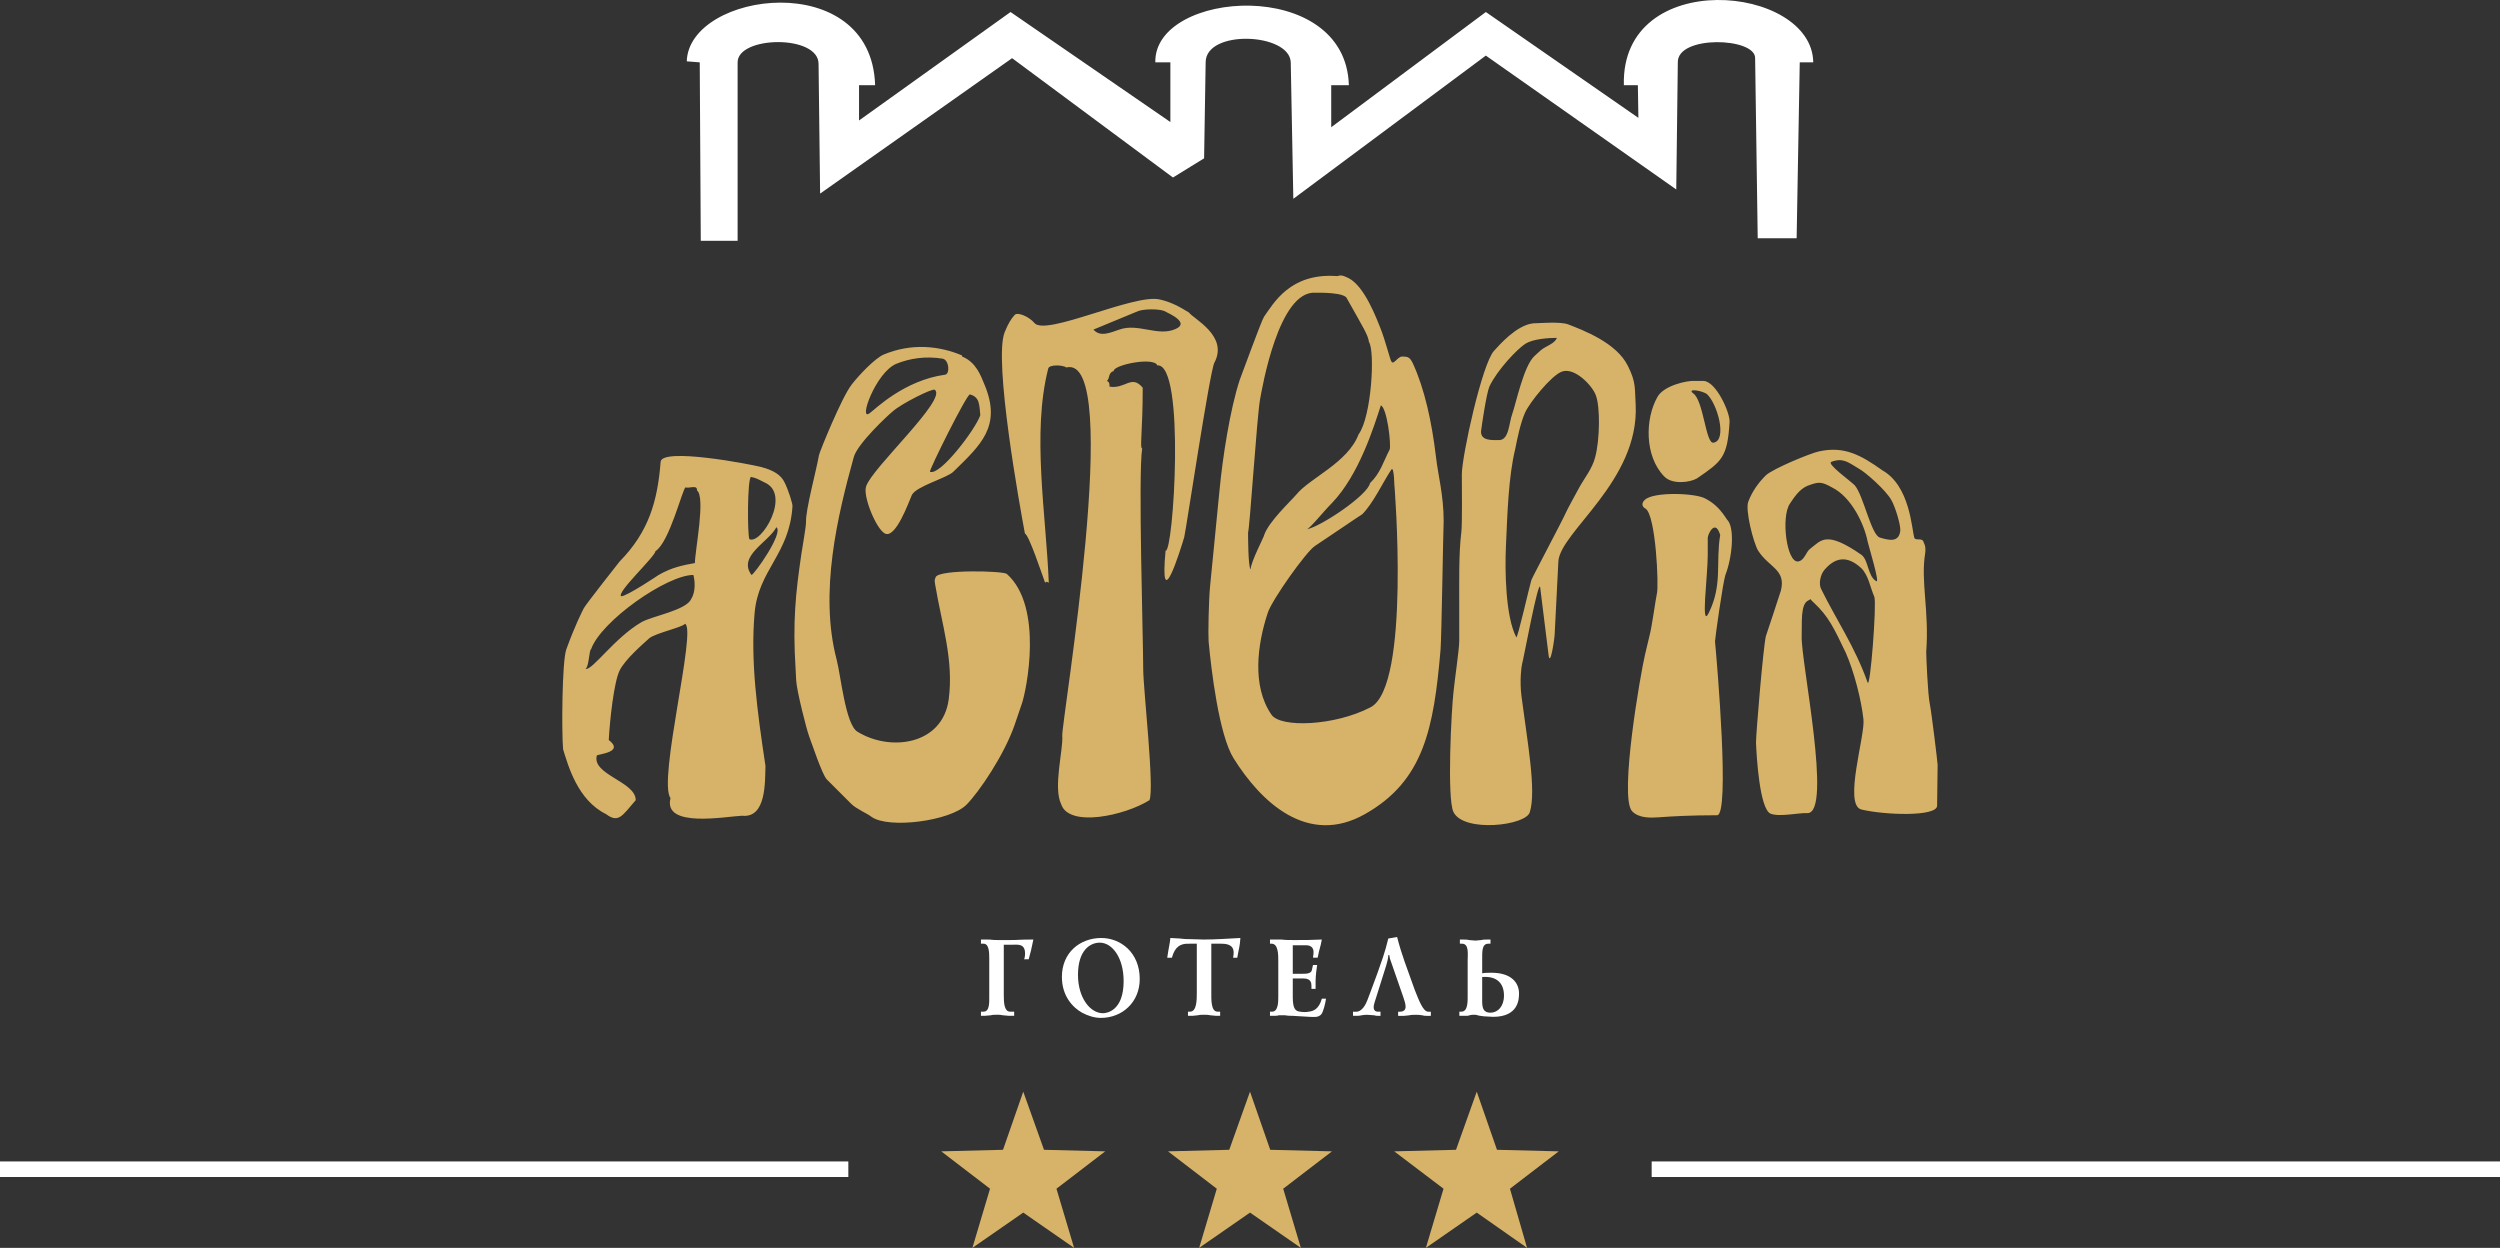<?xml version="1.0" encoding="UTF-8" standalone="no"?>
<svg
   xmlns:dc="http://purl.org/dc/elements/1.1/"
   xmlns:cc="http://creativecommons.org/ns#"
   xmlns:rdf="http://www.w3.org/1999/02/22-rdf-syntax-ns#"
   xmlns:svg="http://www.w3.org/2000/svg"
   xmlns="http://www.w3.org/2000/svg"
   xmlns:sodipodi="http://sodipodi.sourceforge.net/DTD/sodipodi-0.dtd"
   xmlns:inkscape="http://www.inkscape.org/namespaces/inkscape"
   version="1.1"
   width="128.536"
   height="64.158"
   id="svg12"
   sodipodi:docname="logo-white.svg"
   inkscape:version="0.92.1 r15371">
  <rect width="100%" height="100%" fill="#333333" stroke="none"/>
  <defs
     id="defs16" />
  <sodipodi:namedview
     pagecolor="#ffffff"
     bordercolor="#666666"
     borderopacity="1"
     objecttolerance="10"
     gridtolerance="10"
     guidetolerance="10"
     inkscape:pageopacity="0"
     inkscape:pageshadow="2"
     inkscape:window-width="1181"
     inkscape:window-height="715"
     id="namedview14"
     showgrid="false"
     inkscape:zoom="5.52"
     inkscape:cx="25.239645"
     inkscape:cy="22.280658"
     inkscape:window-x="0"
     inkscape:window-y="0"
     inkscape:window-maximized="0"
     inkscape:current-layer="svg12"
     fit-margin-top="0"
     fit-margin-left="0"
     fit-margin-right="0"
     fit-margin-bottom="0" />
  <path
     d="m 68.757,14.196 c 0.24,-0.08 0.347,0 0.587,0.107 0.827,0.427 1.441,2.107 1.627,2.561 0.24,0.587 0.507,1.654 0.56,1.707 0.107,0.24 0.32,-0.24 0.56,-0.24 0.293,0 0.4,0.027 0.56,0.373 0.587,1.281 0.96,2.961 1.174,4.749 0.107,0.96 0.4,2.001 0.4,3.335 -0.027,0.587 -0.107,5.949 -0.16,6.616 -0.347,4.028 -0.854,6.749 -3.895,8.457 -2.935,1.654 -5.336,-0.614 -6.75,-2.881 -0.747,-1.2 -1.147,-4.562 -1.28,-6.003 -0.027,-0.347 0,-2.081 0.08,-2.881 l 0.48,-4.882 c 0.16,-1.681 0.534,-4.135 1.04,-5.682 0.107,-0.267 1.121,-3.068 1.254,-3.255 0.48,-0.667 1.334,-2.268 3.762,-2.081 z m 0.507,1.174 c 0.854,1.521 1.067,1.841 1.121,2.214 0.32,0.48 0.133,3.842 -0.534,4.749 -0.56,1.467 -2.508,2.241 -3.201,3.095 -0.32,0.373 -1.414,1.387 -1.654,2.081 0.027,0.027 -0.694,1.387 -0.694,1.761 -0.133,-0.08 -0.133,-1.787 -0.133,-1.894 0.08,-0.16 0.454,-5.923 0.614,-6.83 0.107,-0.587 0.96,-5.629 2.854,-5.496 0.213,0 1.547,-0.027 1.627,0.32 z m -8.137,0.694 c 0.213,0.32 2.054,1.2 1.307,2.588 -0.24,0.48 -1.441,8.51 -1.547,8.964 -0.213,0.72 -1.28,4.135 -0.96,0.694 0.4,0.187 1.04,-9.657 -0.427,-9.524 -0.16,-0.454 -2.268,-0.027 -2.241,0.293 -0.293,0.08 -0.187,0.373 -0.347,0.507 0.133,0.053 0.133,0.16 0.133,0.293 0.827,0.133 1.121,-0.64 1.707,0.053 0,2.214 -0.16,3.121 -0.027,3.121 -0.213,1.307 0.053,9.844 0.053,11.365 0,0.987 0.587,6.136 0.32,6.723 -1.28,0.8 -4.135,1.414 -4.535,0.213 -0.427,-0.854 0.107,-2.801 0.053,-3.521 -0.053,-0.72 3.175,-19.662 0.213,-18.941 -0.187,-0.133 -0.88,-0.16 -0.934,0.053 -0.854,3.335 -0.107,7.523 0.027,11.018 -0.08,-0.053 -0.133,-0.08 -0.187,0 -0.16,-0.427 -0.827,-2.454 -1.04,-2.534 -0.24,-1.28 -1.627,-8.91 -1.04,-10.351 0.187,-0.454 0.32,-0.667 0.507,-0.88 0.16,-0.187 0.774,0.107 1.014,0.4 0.56,0.72 5.149,-1.521 6.456,-1.2 0.587,0.133 1.014,0.373 1.494,0.667 z m -1.28,-0.08 c 0.32,0.16 1.334,0.614 0.587,0.934 -0.907,0.4 -1.921,-0.32 -2.881,0.027 -0.48,0.16 -0.987,0.4 -1.334,0 l 2.321,-0.96 c 0.347,-0.107 1.014,-0.107 1.307,0 z m 23.85,2.828 c 0.427,0.854 0.347,1.147 0.4,2.001 0.187,3.922 -3.895,6.536 -3.975,8.057 l -0.187,3.682 c 0,0.267 -0.24,1.841 -0.32,1.094 l -0.427,-3.442 c -0.08,-0.533 -0.88,3.815 -0.934,3.948 -0.027,0.08 -0.133,0.854 -0.027,1.654 0.293,2.268 0.774,4.855 0.427,5.949 -0.187,0.694 -3.388,1.067 -3.922,0 -0.347,-0.667 -0.107,-5.309 0,-6.189 0.053,-0.587 0.293,-2.161 0.293,-2.614 v -1.761 c 0,-1.227 -0.027,-2.748 0.107,-3.815 0.053,-0.4 0.027,-2.454 0.027,-2.988 0,-0.934 1.04,-5.682 1.654,-6.349 0.293,-0.32 1.147,-1.307 2.001,-1.414 0.213,0 1.414,-0.107 1.814,0.053 0.747,0.293 2.481,0.934 3.068,2.134 z m -3.655,-1.441 c -0.08,0.293 -0.587,0.427 -0.827,0.64 l -0.32,0.293 c -0.56,0.507 -0.96,2.481 -1.147,2.988 -0.16,0.427 -0.16,1.334 -0.667,1.334 -0.347,0 -0.96,0.053 -0.934,-0.454 0.027,-0.24 0.267,-1.894 0.427,-2.294 0.4,-0.854 1.441,-1.947 1.867,-2.214 0.4,-0.24 1.174,-0.293 1.601,-0.293 z m -30.573,0.907 c 0,0.027 -0.027,0.027 0,0.053 0.72,0.293 0.96,0.987 1.147,1.441 0.907,2.161 -0.213,3.121 -1.601,4.482 -0.32,0.32 -1.921,0.747 -2.134,1.2 -0.133,0.293 -0.827,2.268 -1.387,1.974 -0.454,-0.24 -1.147,-1.947 -0.96,-2.428 0.293,-0.934 4.215,-4.509 3.522,-4.962 -0.133,-0.08 -1.707,0.72 -2.134,1.094 -0.267,0.213 -1.841,1.681 -2.027,2.374 -0.827,2.988 -1.787,6.963 -0.88,10.404 0.213,0.8 0.454,3.335 1.067,3.708 1.681,1.04 4.375,0.694 4.695,-1.654 0.267,-2.027 -0.347,-3.842 -0.694,-5.896 -0.027,-0.213 -0.053,-0.213 0.027,-0.4 0.187,-0.4 3.468,-0.32 3.655,-0.16 1.894,1.681 1.014,5.976 0.774,6.669 l -0.373,1.094 c -0.533,1.547 -1.841,3.468 -2.481,4.108 -0.827,0.827 -4.002,1.254 -4.882,0.614 -0.24,-0.187 -0.774,-0.4 -1.04,-0.667 l -1.254,-1.254 c -0.24,-0.24 -0.8,-1.948 -0.907,-2.214 -0.133,-0.347 -0.64,-2.348 -0.667,-2.881 l -0.027,-0.533 c -0.16,-2.481 0,-3.948 0.293,-5.949 0.053,-0.373 0.24,-1.387 0.24,-1.654 -0.027,-0.614 0.533,-2.668 0.667,-3.441 0.027,-0.16 1.174,-2.988 1.681,-3.628 0.347,-0.454 1.2,-1.361 1.654,-1.547 1.414,-0.587 2.828,-0.454 4.028,0.053 z m -1.014,0.16 c 0.347,0.053 0.4,0.8 0.133,0.827 -2.107,0.293 -3.575,1.761 -3.868,1.974 -0.614,0.48 0.293,-2.081 1.361,-2.534 0.72,-0.293 1.521,-0.4 2.374,-0.267 z m 33.587,1.867 c 0.24,0.587 0.213,2.321 -0.027,3.201 -0.16,0.614 -0.534,1.04 -0.827,1.574 -0.213,0.4 -0.587,1.067 -0.694,1.307 -0.107,0.267 -1.707,3.281 -1.761,3.441 -0.08,0.24 -0.72,3.068 -0.774,2.935 -0.56,-1.067 -0.587,-3.468 -0.534,-4.642 0.08,-1.787 0.133,-3.602 0.48,-5.042 0.107,-0.534 0.267,-1.334 0.507,-1.867 0.24,-0.533 1.361,-1.921 1.894,-2.107 0.667,-0.24 1.574,0.747 1.734,1.2 z m 5.549,-0.72 c 0.64,0.027 1.361,1.627 1.334,2.107 -0.107,1.841 -0.4,2.027 -1.681,2.908 -0.373,0.213 -1.28,0.32 -1.681,-0.107 -1.014,-1.04 -0.987,-2.961 -0.347,-4.082 0.32,-0.587 1.521,-0.854 1.921,-0.827 z m 0.16,0.667 c 0.56,0.507 1.067,2.401 0.347,2.508 -0.4,0.08 -0.507,-2.161 -1.04,-2.534 -0.347,-0.267 0.4,-0.16 0.694,0.027 z m -37.349,1.094 c -0.24,0.72 -2.081,3.148 -2.588,2.908 -0.08,-0.027 1.894,-4.002 2.054,-3.975 0.507,0.133 0.48,0.534 0.534,1.067 z m 21.049,1.761 c -0.32,0.614 -0.48,1.227 -1.014,1.734 -0.107,0.614 -2.534,2.241 -3.255,2.374 0.16,-0.027 0.854,-0.907 1.307,-1.361 1.387,-1.441 2.161,-3.948 2.508,-5.016 0.32,0.16 0.533,1.974 0.454,2.268 z m 25.317,1.067 c 1.441,0.8 1.521,3.041 1.654,3.468 0.053,0.187 0.427,-0.027 0.48,0.24 0,0.027 0.133,0.16 0.08,0.56 -0.24,1.441 0.213,2.961 0.053,5.069 0,0.213 0.08,2.214 0.187,2.694 0.08,0.373 0.4,3.015 0.4,3.121 l -0.027,2.107 c -0.027,0.56 -2.668,0.48 -3.895,0.187 -0.934,-0.24 0.213,-3.842 0.107,-4.642 -0.107,-0.987 -0.48,-2.454 -0.907,-3.415 -0.614,-1.28 -0.88,-1.867 -1.654,-2.588 -0.267,-0.24 -0.08,-0.187 -0.267,-0.107 -0.427,0.187 -0.32,1.174 -0.347,1.841 -0.053,1.227 1.601,9.124 0.293,9.097 -0.427,-0.027 -1.441,0.213 -1.894,0.027 -0.56,-0.24 -0.72,-2.934 -0.747,-3.655 0,-0.48 0.373,-4.909 0.507,-5.469 0.133,-0.4 0.694,-2.081 0.774,-2.348 0.267,-1.094 -0.614,-1.174 -1.174,-2.054 -0.24,-0.4 -0.667,-2.081 -0.507,-2.508 0.213,-0.56 0.534,-0.987 0.907,-1.361 0.373,-0.347 2.321,-1.147 2.721,-1.227 1.307,-0.293 2.161,0.187 3.255,0.96 z m -57.624,-0.16 c 0.614,0.16 1.014,0.4 1.2,0.8 0.187,0.373 0.427,1.121 0.4,1.227 -0.16,2.481 -1.761,3.255 -1.948,5.496 -0.213,2.454 0.133,5.015 0.56,7.843 -0.027,0.8 0.053,2.694 -1.2,2.561 -0.8,0.027 -4.082,0.667 -3.682,-0.907 -0.667,-0.88 1.361,-8.697 0.747,-8.964 -0.133,0.187 -1.521,0.48 -1.841,0.747 -0.32,0.293 -1.227,1.067 -1.521,1.654 -0.293,0.587 -0.507,2.561 -0.56,3.575 0.827,0.64 -0.56,0.72 -0.614,0.8 -0.267,0.987 2.001,1.334 2.001,2.294 -0.694,0.8 -0.88,1.2 -1.521,0.72 -1.467,-0.72 -1.948,-2.481 -2.214,-3.335 -0.08,-0.934 -0.053,-4.482 0.16,-5.122 0.454,-1.254 0.8,-1.921 0.907,-2.134 0.133,-0.24 1.841,-2.401 1.841,-2.401 1.494,-1.521 1.948,-3.095 2.107,-5.122 0.053,-0.747 4.562,0.107 5.176,0.267 z m 56.423,0.08 c 0.32,0.16 1.414,1.121 1.681,1.627 0.187,0.32 0.48,1.254 0.454,1.574 -0.08,0.614 -0.587,0.48 -1.04,0.347 -0.454,-0.107 -0.854,-2.188 -1.307,-2.695 -0.24,-0.24 -1.441,-1.094 -1.2,-1.2 0.614,-0.24 0.907,0.053 1.414,0.347 z m -23.877,0.827 c 0,-0.08 0.854,10.378 -1.227,11.445 -1.841,0.96 -4.642,1.067 -5.095,0.373 -1.014,-1.467 -0.72,-3.628 -0.187,-5.229 0.213,-0.667 1.974,-3.148 2.428,-3.441 0.454,-0.293 2.401,-1.627 2.428,-1.627 0.56,-0.56 1.04,-1.601 1.494,-2.294 0.16,-0.24 0.16,1.014 0.16,0.8 z m -32.36,-0.107 c 1.361,0.614 -0.187,3.201 -0.8,2.908 -0.107,-0.24 -0.107,-3.095 0.08,-3.201 0.267,0.053 0.347,0.107 0.72,0.293 z m 54.849,0.24 c 1.04,0.507 1.681,1.948 1.841,2.775 0.053,0.24 0.64,2.161 0.454,2.054 -0.454,-0.24 -0.4,-1.094 -0.774,-1.361 -1.814,-1.254 -2.054,-0.747 -2.615,-0.32 -0.24,0.16 -0.293,0.614 -0.64,0.667 -0.587,0.053 -0.88,-2.268 -0.427,-2.961 0.347,-0.533 0.614,-0.854 1.067,-0.987 0.454,-0.16 0.614,-0.133 1.094,0.133 z m -58.451,3.895 c -0.587,0.107 -1.174,0.213 -1.867,0.614 0,0 -1.627,1.094 -1.921,1.094 -0.267,-0.187 1.734,-2.027 1.761,-2.321 0.72,-0.454 1.387,-3.201 1.547,-3.281 0.16,0.08 0.614,-0.16 0.587,0.16 0.454,0.347 -0.107,3.121 -0.107,3.735 z m 51.968,-3.308 c 0.507,0.267 0.8,0.614 1.094,1.067 0.427,0.4 0.267,1.974 -0.08,2.855 -0.133,0.4 -0.534,3.281 -0.534,3.415 0.107,1.121 0.774,8.937 0.107,8.937 -1.334,0 -2.294,0.053 -3.014,0.107 -0.4,0.027 -1.014,0.053 -1.361,-0.32 -0.667,-0.747 0.454,-7.15 0.667,-8.03 l 0.24,-1.014 c 0.107,-0.373 0.32,-1.921 0.373,-2.134 0.107,-0.373 -0.053,-4.055 -0.587,-4.375 -0.16,-0.08 -0.24,-0.267 -0.027,-0.454 0.454,-0.427 2.641,-0.347 3.121,-0.053 z m 0.747,1.867 c -0.24,1.441 0.133,2.534 -0.587,4.002 -0.427,0.88 -0.053,-1.921 -0.053,-2.961 0,-0.293 0,-0.64 0,-0.907 0.027,-0.24 0.4,-0.96 0.64,-0.133 z m -49.807,2.054 c -0.72,-0.987 0.88,-1.681 1.28,-2.454 0.4,0.267 -1.147,2.454 -1.28,2.454 z m 57.064,-0.347 c 0.373,0.373 0.454,0.987 0.667,1.467 0.133,0.32 -0.213,4.829 -0.347,4.402 -0.64,-1.814 -1.627,-3.255 -2.374,-4.775 -0.16,-0.267 -0.053,-0.774 0.16,-1.014 0.507,-0.587 1.121,-0.8 1.894,-0.08 z m -60.052,0.347 c 0.08,0.267 0.133,0.854 -0.107,1.227 -0.24,0.587 -2.001,0.88 -2.561,1.2 -1.414,0.827 -2.534,2.508 -2.881,2.401 0.187,-0.08 0.187,-0.987 0.293,-1.014 0.507,-1.441 3.895,-3.815 5.255,-3.815 z"
     style="fill:#d7b369;fill-rule:evenodd"
     id="path2"
     inkscape:connector-curvature="0" />
  <path
     d="m 36.03,12.382 h 1.894 V 3.205 c 0,-1.361 4.162,-1.441 4.162,0.08 l 0.08,6.669 9.871,-6.963 8.27,6.136 1.601,-0.987 0.08,-4.935 c 0,-1.707 4.322,-1.521 4.375,0 l 0.133,7.016 9.897,-7.363 9.791,6.883 0.08,-6.536 c -0.027,-1.414 4.002,-1.281 3.975,-0.213 l 0.133,9.257 h 2.001 l 0.16,-9.044 h 0.694 c -0.053,-4.002 -9.898,-4.935 -9.737,1.174 h 0.72 l 0.027,1.681 -7.843,-5.442 -7.95,5.923 v -2.161 h 0.907 c -0.16,-5.602 -10.031,-4.909 -9.951,-1.174 h 0.774 v 3.068 l -8.217,-5.656 -7.79,5.576 v -1.814 h 0.827 c -0.187,-6.082 -9.577,-4.829 -9.684,-1.227 l 0.667,0.053 z"
     style="fill:#ffffff;fill-rule:evenodd;fill-opacity:1"
     id="path4"
     inkscape:connector-curvature="0" />
  <path
     d="m 52.61,56.128 1.067,2.988 3.148,0.08 -2.508,1.921 0.907,3.041 -2.614,-1.814 -2.615,1.814 0.907,-3.041 -2.508,-1.921 3.175,-0.08 z m 11.658,0 1.04,2.988 3.175,0.08 -2.508,1.921 0.907,3.041 -2.614,-1.814 -2.614,1.814 0.907,-3.041 -2.508,-1.921 3.148,-0.08 z m 11.658,0 1.04,2.988 3.175,0.08 -2.508,1.921 0.88,3.041 -2.588,-1.814 -2.614,1.814 0.907,-3.041 -2.534,-1.921 3.175,-0.08 z"
     style="fill:#d7b369;fill-rule:evenodd"
     id="path6"
     inkscape:connector-curvature="0" />
  <path
     d="m 84.919,59.715 h 43.617 v 0.8 H 84.919 Z m -84.919,0 h 43.617 v 0.8 H 0 Z"
     style="fill:#ffffff;fill-rule:evenodd;stroke-width:0.76;fill-opacity:1"
     id="path8"
     inkscape:connector-curvature="0"
     sodipodi:nodetypes="cccccccccc" />
  <path
     d="m 50.435,48.306 v 0.213 h 0.134 c 0.293,0 0.293,0.48 0.293,0.8 v 1.894 c 0,0.32 0.027,0.8 -0.293,0.8 h -0.134 v 0.213 h 0.213 c 0.107,0 0.187,-0.027 0.294,-0.027 0.107,-0.027 0.213,-0.027 0.32,-0.027 0.106,0 0.187,0 0.293,0.027 0.107,0 0.187,0.027 0.293,0.027 h 0.294 v -0.213 h -0.213 c -0.293,0 -0.32,-0.454 -0.32,-0.827 v -2.614 h 0.427 c 0.267,0 0.667,-0.08 0.667,0.453 0,0.134 -0.027,0.267 -0.053,0.294 h 0.24 c 0.08,-0.267 0.16,-0.614 0.24,-1.014 -0.773,0 -0.747,0.027 -1.174,0.027 -0.134,0 -0.48,0 -0.64,0 -0.373,0 -0.267,-0.027 -0.587,-0.027 z m 4.162,1.921 c 0,0.987 0.56,1.574 1.04,1.841 0.294,0.16 0.64,0.267 0.961,0.267 1.094,0 2.001,-0.8 2.001,-2.001 0,-1.361 -0.987,-2.108 -1.974,-2.108 -1.094,0 -2.028,0.747 -2.028,2.001 z m 0.827,-0.107 c 0,-1.28 0.64,-1.654 1.12,-1.654 0.64,0 1.227,0.774 1.227,1.974 0,1.547 -0.88,1.654 -1.067,1.654 -0.64,0 -1.28,-0.774 -1.28,-1.974 z m 6.109,-1.601 v 2.508 c 0,0.374 0,0.987 -0.347,0.987 h -0.107 v 0.213 h 0.24 c 0.08,0 0.186,-0.027 0.267,-0.027 0.107,-0.027 0.213,-0.027 0.32,-0.027 0.107,0 0.213,0 0.32,0.027 0.107,0 0.187,0.027 0.294,0.027 h 0.213 v -0.213 h -0.134 c -0.347,0 -0.32,-0.64 -0.32,-1.014 v -2.481 h 0.454 c 0.24,0 0.694,0 0.694,0.454 0,0.027 0,0.134 -0.027,0.267 h 0.213 c 0.08,-0.48 0.134,-0.56 0.16,-1.014 -0.507,0.027 -1.28,0.08 -1.867,0.08 -0.213,0 -0.773,-0.027 -0.987,-0.027 -0.213,-0.027 -0.267,-0.027 -0.747,-0.053 -0.027,0.32 -0.08,0.454 -0.16,1.014 h 0.24 c 0.16,-0.587 0.454,-0.72 0.827,-0.72 z m 3.762,-0.213 v 0.213 h 0.08 c 0.347,0 0.347,0.56 0.347,0.88 v 1.841 c 0,0.267 0,0.774 -0.32,0.774 h -0.107 v 0.213 h 0.213 c 0.08,0 0.16,0 0.24,-0.027 0.053,0 0.107,0 0.16,0 0.053,0 0.107,0 0.16,0 0.133,0.027 0.24,0.027 0.373,0.027 0.16,0 0.747,0.053 0.88,0.053 0.213,0 0.454,0.054 0.614,-0.133 0.107,-0.134 0.213,-0.587 0.24,-0.8 h -0.213 c -0.16,0.56 -0.454,0.64 -0.667,0.667 -0.134,0.027 -0.293,0.027 -0.454,0 -0.213,-0.027 -0.374,-0.107 -0.374,-0.747 v -0.96 h 0.56 c 0.4,0 0.4,0.267 0.4,0.4 0,0.027 0,0.08 0,0.133 h 0.213 v -0.4 c 0,-0.24 0.053,-0.693 0.08,-0.827 h -0.213 l -0.053,0.24 c -0.027,0.213 -0.294,0.213 -0.507,0.213 h -0.48 v -1.467 h 0.667 c 0.08,0 0.4,0 0.4,0.347 0,0.053 0,0.107 -0.027,0.293 h 0.24 c 0.107,-0.56 0.133,-0.48 0.213,-0.934 -0.667,0.027 -0.747,0.027 -1.441,0.027 -0.213,0 -0.427,0 -0.64,-0.027 -0.134,0 -0.267,0 -0.427,0 z m 4.269,3.922 h 0.24 c 0.133,0 0.24,-0.053 0.48,-0.053 0.133,0 0.267,0.027 0.373,0.027 0.08,0.027 0.16,0.027 0.213,0.027 h 0.107 v -0.213 h -0.134 c -0.107,0 -0.32,-0.053 -0.16,-0.507 l 0.587,-1.867 c 0.053,-0.213 0.107,-0.347 0.107,-0.533 h 0.053 c 0.027,0.133 0.027,0.187 0.054,0.24 l 0.667,1.921 c 0.08,0.267 0.294,0.747 -0.187,0.747 h -0.08 v 0.213 h 0.294 c 0.107,0 0.186,-0.027 0.267,-0.027 0.107,-0.027 0.213,-0.027 0.347,-0.027 0.107,0 0.213,0 0.347,0.027 0.08,0.027 0.16,0.027 0.24,0.027 h 0.186 v -0.213 h -0.133 c -0.267,0 -0.48,-0.587 -0.694,-1.121 -0.427,-1.2 -0.667,-1.787 -0.907,-2.721 -0.133,0.027 -0.293,0.053 -0.454,0.08 -0.16,0.694 -0.373,1.254 -0.56,1.788 -0.374,1.04 -0.374,0.987 -0.507,1.361 -0.08,0.213 -0.267,0.614 -0.587,0.614 h -0.16 z m 5.495,-3.922 v 0.213 h 0.107 c 0.374,0 0.293,0.534 0.293,0.88 v 1.734 c 0,0.32 0.027,0.88 -0.32,0.88 h -0.107 v 0.213 h 0.107 c 0.107,0 0.213,0 0.32,0 0.08,-0.027 0.187,-0.053 0.294,-0.053 0.293,0 0.053,0.027 0.533,0.08 0.16,0 0.32,0.027 0.48,0.027 1.307,0 1.334,-0.907 1.334,-1.2 0,-0.533 -0.374,-1.067 -1.414,-1.067 -0.16,0 -0.32,0 -0.48,0.027 v -0.64 c 0,-0.48 -0.027,-0.88 0.32,-0.88 h 0.107 v -0.213 h -0.186 c -0.08,0 -0.187,0 -0.294,0.027 -0.106,0 -0.186,0.027 -0.293,0.027 -0.107,0 -0.213,-0.027 -0.32,-0.027 -0.107,-0.027 -0.213,-0.027 -0.293,-0.027 z m 1.147,1.921 c 0.053,0 0.107,0 0.16,0 0.614,0 0.96,0.347 0.96,0.96 0,0.56 -0.32,0.88 -0.694,0.88 -0.347,0 -0.427,-0.213 -0.427,-0.587 z"
     style="fill:#ffffff;fill-rule:evenodd;fill-opacity:1"
     id="path10"
     inkscape:connector-curvature="0" />
</svg>

